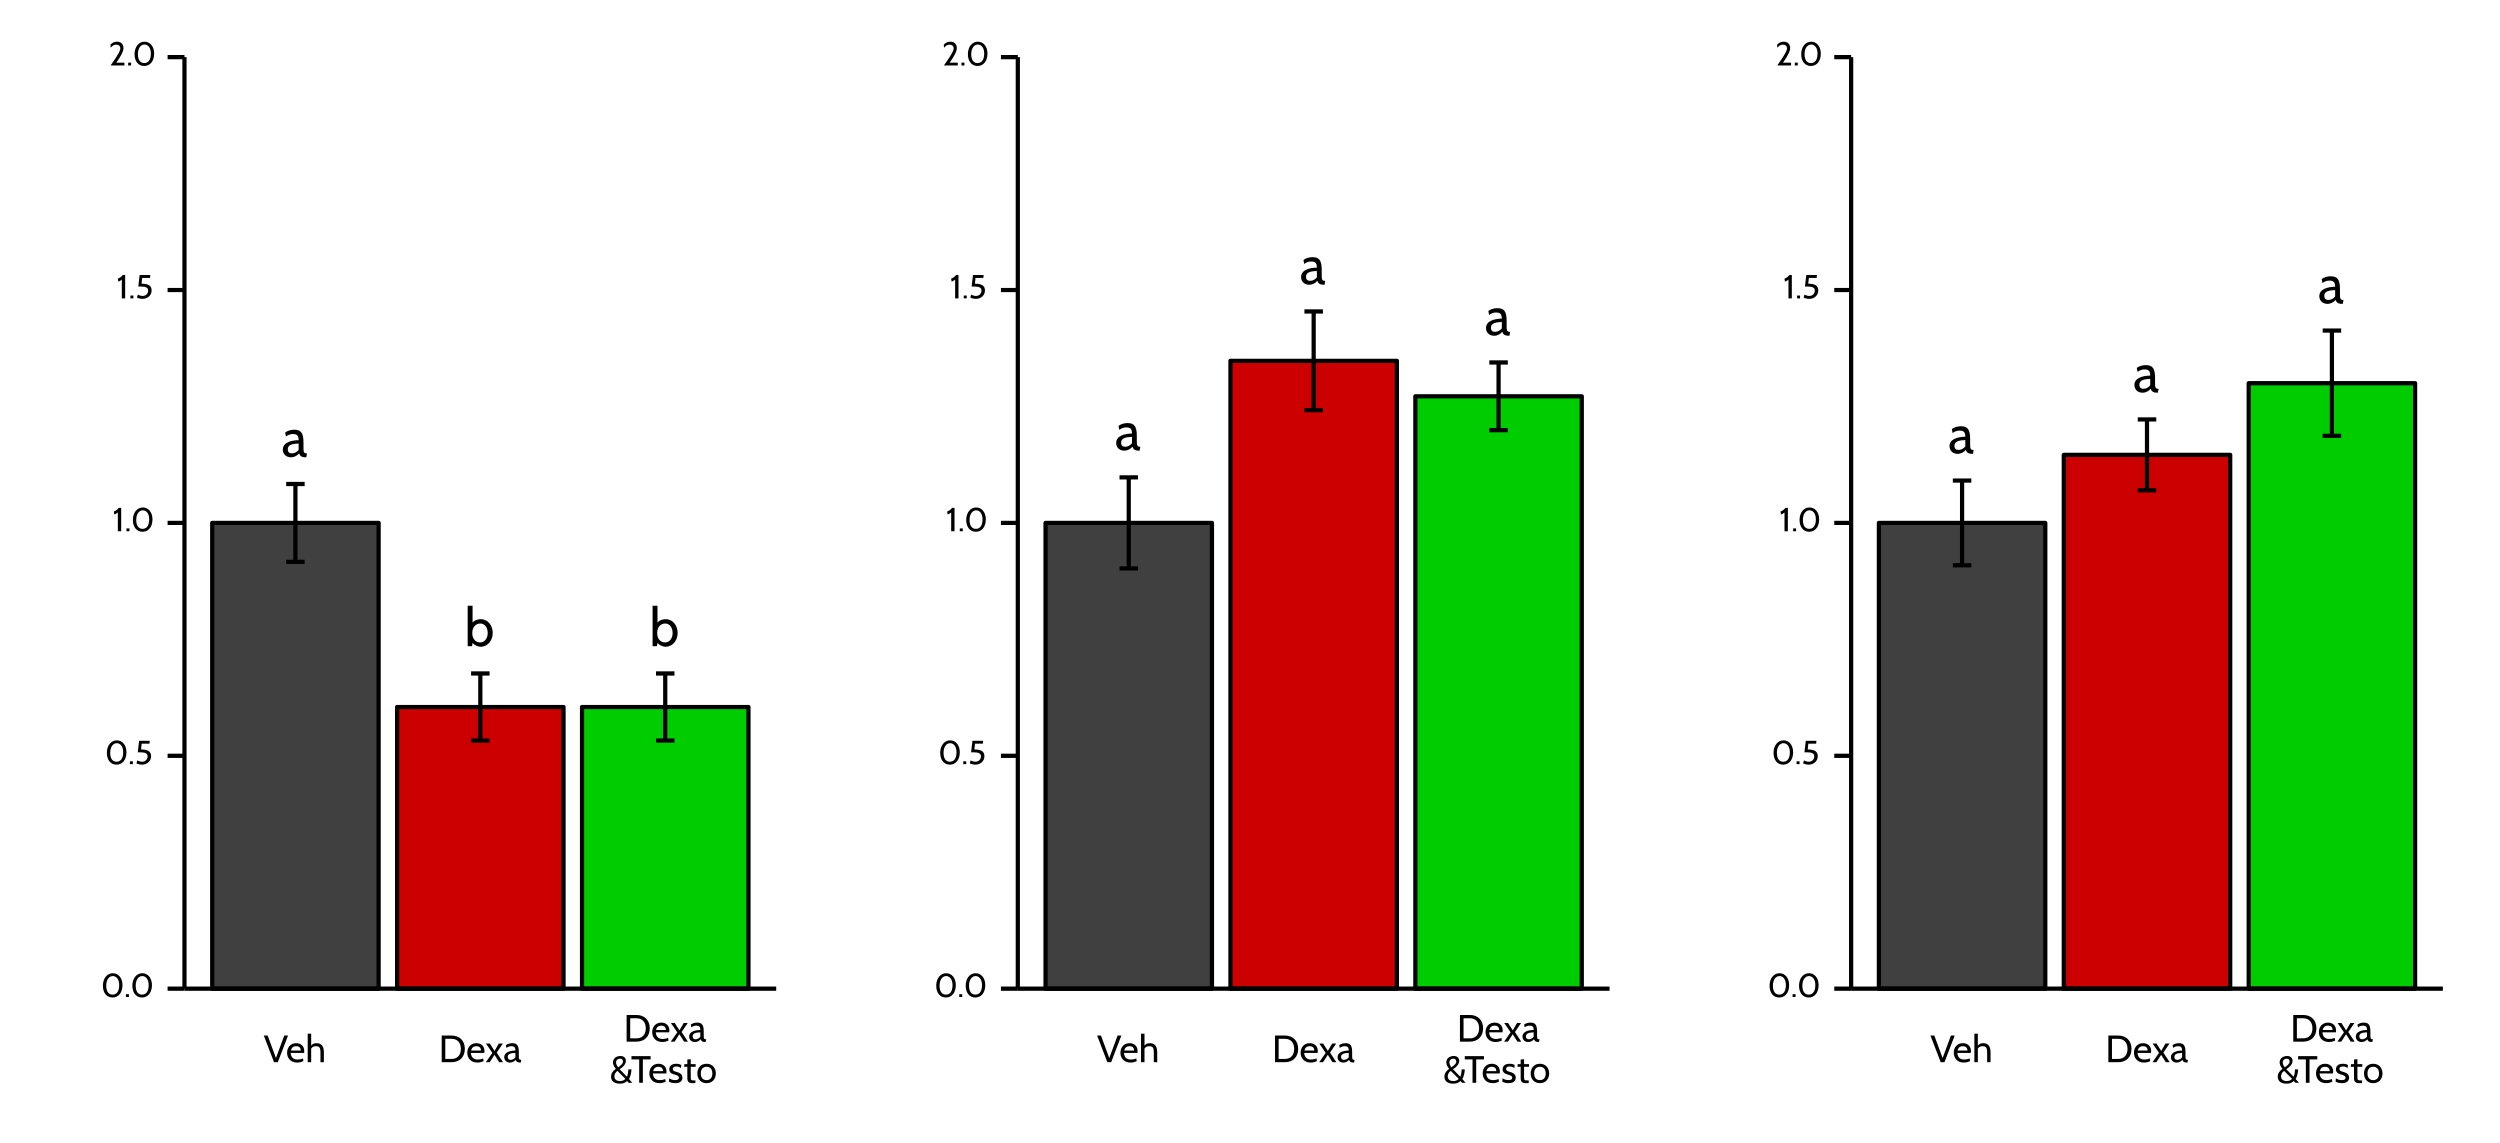 <?xml version="1.0" encoding="UTF-8"?>
<svg xmlns="http://www.w3.org/2000/svg" xmlns:xlink="http://www.w3.org/1999/xlink" width="630pt" height="288pt" viewBox="0 0 630 288" version="1.1">
<defs>
<g>
<symbol overflow="visible" id="glyph0-0">
<path style="stroke:none;" d="M 2.203 -3.406 L 2.203 -4.906 L 0.984 -4.906 L 0.984 -3.406 Z M 2.203 -3.406 "/>
</symbol>
<symbol overflow="visible" id="glyph0-1">
<path style="stroke:none;" d="M 6.422 -0.844 L 6.297 -0.844 C 5.594 -0.844 5.531 -1.297 5.531 -2.25 L 5.531 -3.609 C 5.531 -6.016 4.875 -6.812 3.188 -6.812 C 2.297 -6.812 1.453 -6.516 0.922 -6.109 L 1.109 -5.109 C 1.812 -5.609 2.359 -5.719 2.859 -5.719 C 3.797 -5.719 4.312 -5.438 4.312 -4.172 C 2.609 -4.156 0.328 -3.672 0.328 -1.797 C 0.328 -0.688 1.141 0.141 2.375 0.141 C 3.234 0.141 3.922 -0.266 4.422 -0.844 C 4.688 -0.219 4.953 0.141 6.141 0.141 L 6.234 0.141 Z M 4.312 -1.734 C 3.922 -1.203 3.266 -0.844 2.609 -0.844 C 2 -0.844 1.578 -1.141 1.578 -1.859 C 1.578 -2.859 2.375 -3.266 4.312 -3.328 Z M 4.312 -1.734 "/>
</symbol>
<symbol overflow="visible" id="glyph0-2">
<path style="stroke:none;" d="M 4.094 0.141 C 5.797 0.141 7.125 -1.391 7.125 -3.328 C 7.125 -5.156 5.969 -6.812 4.109 -6.812 C 3.516 -6.812 2.609 -6.641 2.047 -5.953 L 2.047 -10.203 L 0.812 -10.203 L 0.812 0 L 1.906 0 L 2.047 -0.844 C 2.547 -0.188 3.5 0.141 4.094 0.141 Z M 3.953 -5.719 C 5.125 -5.719 5.859 -4.688 5.859 -3.328 C 5.859 -2.031 5.125 -0.953 3.953 -0.953 C 2.984 -0.953 1.969 -1.656 1.969 -3.328 C 1.969 -4.938 2.984 -5.719 3.953 -5.719 Z M 3.953 -5.719 "/>
</symbol>
<symbol overflow="visible" id="glyph1-0">
<path style="stroke:none;" d="M 1.359 -2.094 L 1.359 -3.031 L 0.609 -3.031 L 0.609 -2.094 Z M 1.359 -2.094 "/>
</symbol>
<symbol overflow="visible" id="glyph1-1">
<path style="stroke:none;" d="M 2.953 0.125 C 4.453 0.125 5.469 -1.094 5.469 -3 C 5.469 -4.797 4.438 -6 3.047 -6 C 1.641 -6 0.531 -4.75 0.531 -2.844 C 0.531 -1.031 1.516 0.125 2.953 0.125 Z M 3.031 -5.281 C 3.906 -5.281 4.641 -4.5 4.641 -3 C 4.641 -1.359 3.953 -0.609 2.969 -0.609 C 2.031 -0.609 1.375 -1.328 1.375 -2.844 C 1.375 -4.469 2.172 -5.281 3.031 -5.281 Z M 3.031 -5.281 "/>
</symbol>
<symbol overflow="visible" id="glyph1-2">
<path style="stroke:none;" d="M 1.234 0 L 1.234 -0.719 L 0.484 -0.719 L 0.484 0 Z M 1.234 0 "/>
</symbol>
<symbol overflow="visible" id="glyph1-3">
<path style="stroke:none;" d="M 1.844 0.125 C 3.016 0.125 4.109 -0.703 4.109 -1.984 C 4.109 -3.141 3.406 -3.688 1.578 -3.703 L 1.734 -5.156 L 3.703 -5.156 L 3.781 -5.891 L 1.094 -5.891 L 0.75 -2.984 L 1.469 -2.984 C 2.734 -2.984 3.234 -2.641 3.234 -1.953 C 3.234 -1.156 2.594 -0.609 1.844 -0.609 C 1.469 -0.609 0.984 -0.75 0.625 -0.953 L 0.422 -0.203 C 0.562 -0.078 1.281 0.125 1.844 0.125 Z M 1.844 0.125 "/>
</symbol>
<symbol overflow="visible" id="glyph1-4">
<path style="stroke:none;" d="M 2.141 0 L 2.141 -5.891 L 1.516 -5.891 C 1.266 -5.484 0.734 -5.125 0.281 -4.969 L 0.422 -4.219 C 0.656 -4.297 0.891 -4.406 1.297 -4.734 L 1.297 0 Z M 2.141 0 "/>
</symbol>
<symbol overflow="visible" id="glyph1-5">
<path style="stroke:none;" d="M 3.953 0 L 3.953 -0.719 L 1.922 -0.719 C 3.234 -2.594 3.719 -3.609 3.719 -4.391 C 3.719 -5.125 3.328 -6 2.094 -6 C 1.062 -6 0.516 -5.359 0.422 -5.188 L 0.516 -4.469 C 0.766 -4.797 1.172 -5.25 1.891 -5.25 C 2.5 -5.25 2.922 -4.922 2.922 -4.297 C 2.922 -3.844 2.688 -3.156 0.469 0 Z M 3.953 0 "/>
</symbol>
<symbol overflow="visible" id="glyph2-0">
<path style="stroke:none;" d="M 1.547 -2.391 L 1.547 -3.453 L 0.688 -3.453 L 0.688 -2.391 Z M 1.547 -2.391 "/>
</symbol>
<symbol overflow="visible" id="glyph2-1">
<path style="stroke:none;" d="M 6.141 -6.719 L 5.188 -6.719 L 3.094 -1.047 L 1 -6.719 L 0.031 -6.719 L 2.609 0 L 3.562 0 Z M 6.141 -6.719 "/>
</symbol>
<symbol overflow="visible" id="glyph2-2">
<path style="stroke:none;" d="M 4.578 -2.344 C 4.609 -2.516 4.625 -2.672 4.625 -2.812 C 4.625 -4.078 3.766 -4.797 2.594 -4.797 C 1.141 -4.797 0.297 -3.703 0.297 -2.391 C 0.297 -1.031 1.188 0.094 2.844 0.094 C 3.516 0.094 4.047 -0.109 4.406 -0.266 L 4.297 -0.953 C 3.875 -0.766 3.375 -0.672 2.938 -0.672 C 2.047 -0.672 1.312 -1.047 1.188 -2.344 Z M 2.578 -4.031 C 3.375 -4.031 3.734 -3.609 3.734 -2.938 L 1.25 -2.938 C 1.422 -3.625 1.812 -4.031 2.578 -4.031 Z M 2.578 -4.031 "/>
</symbol>
<symbol overflow="visible" id="glyph2-3">
<path style="stroke:none;" d="M 4.656 0 L 4.656 -2.516 C 4.656 -3.859 4.156 -4.797 2.812 -4.797 C 2.203 -4.797 1.781 -4.609 1.453 -4.188 L 1.453 -7.188 L 0.578 -7.188 L 0.578 0 L 1.453 0 L 1.453 -3.422 C 1.719 -3.844 2.094 -4.031 2.672 -4.031 C 3.516 -4.031 3.797 -3.625 3.797 -2.516 L 3.797 0 Z M 4.656 0 "/>
</symbol>
<symbol overflow="visible" id="glyph2-4">
<path style="stroke:none;" d="M 3.25 0 C 5.203 0 6.594 -1.234 6.594 -3.359 C 6.594 -5.484 5.203 -6.719 3.25 -6.719 L 0.766 -6.719 L 0.766 0 Z M 3.25 -5.891 C 4.781 -5.891 5.594 -4.859 5.594 -3.359 C 5.594 -1.859 4.781 -0.828 3.25 -0.828 L 1.672 -0.828 L 1.672 -5.891 Z M 3.25 -5.891 "/>
</symbol>
<symbol overflow="visible" id="glyph2-5">
<path style="stroke:none;" d="M 4.438 0 L 2.844 -2.422 L 4.391 -4.703 L 3.375 -4.703 L 2.297 -2.844 L 1.109 -4.703 L 0.141 -4.703 L 1.75 -2.344 L 0.109 0 L 1.078 0 L 2.281 -1.859 L 3.469 0 Z M 4.438 0 "/>
</symbol>
<symbol overflow="visible" id="glyph2-6">
<path style="stroke:none;" d="M 4.531 -0.594 L 4.438 -0.594 C 3.938 -0.594 3.906 -0.906 3.906 -1.578 L 3.906 -2.547 C 3.906 -4.234 3.438 -4.797 2.25 -4.797 C 1.625 -4.797 1.031 -4.594 0.656 -4.312 L 0.781 -3.609 C 1.281 -3.953 1.656 -4.031 2.016 -4.031 C 2.672 -4.031 3.047 -3.844 3.047 -2.938 C 1.844 -2.922 0.234 -2.594 0.234 -1.266 C 0.234 -0.484 0.812 0.094 1.672 0.094 C 2.281 0.094 2.766 -0.188 3.125 -0.594 C 3.312 -0.156 3.484 0.094 4.328 0.094 L 4.391 0.094 Z M 3.047 -1.234 C 2.766 -0.844 2.297 -0.594 1.844 -0.594 C 1.406 -0.594 1.109 -0.812 1.109 -1.312 C 1.109 -2.016 1.672 -2.297 3.047 -2.344 Z M 3.047 -1.234 "/>
</symbol>
<symbol overflow="visible" id="glyph2-7">
<path style="stroke:none;" d="M 5.688 0 L 4.859 -0.953 C 5.359 -1.766 5.453 -2.797 5.484 -3.375 L 4.703 -3.375 C 4.688 -2.969 4.609 -1.891 4.328 -1.547 L 2.5 -3.422 C 3.266 -3.891 4.078 -4.609 4.078 -5.531 C 4.078 -6.219 3.656 -6.75 2.703 -6.75 C 1.688 -6.75 0.828 -6.156 0.828 -5.141 C 0.828 -4.703 1 -4.188 1.547 -3.516 C 0.703 -2.906 0.344 -2.297 0.344 -1.547 C 0.344 -0.578 0.984 0.219 2.578 0.219 C 3.312 0.219 3.812 0.062 4.391 -0.438 L 4.812 0 Z M 2.594 -6.078 C 3.047 -6.078 3.344 -5.828 3.344 -5.359 C 3.344 -4.781 2.875 -4.484 2.141 -3.891 C 1.703 -4.422 1.609 -4.828 1.609 -5.125 C 1.609 -5.766 2.078 -6.078 2.594 -6.078 Z M 3.953 -1 C 3.656 -0.656 3.25 -0.438 2.594 -0.438 C 1.609 -0.438 1.188 -0.969 1.188 -1.625 C 1.188 -2.188 1.5 -2.688 1.953 -3 Z M 3.953 -1 "/>
</symbol>
<symbol overflow="visible" id="glyph2-8">
<path style="stroke:none;" d="M 4.969 -5.891 L 4.969 -6.719 L 0.141 -6.719 L 0.141 -5.891 L 2.094 -5.891 L 2.094 0 L 3.016 0 L 3.016 -5.891 Z M 4.969 -5.891 "/>
</symbol>
<symbol overflow="visible" id="glyph2-9">
<path style="stroke:none;" d="M 1.922 0.094 C 3.359 0.094 3.719 -0.688 3.719 -1.312 C 3.719 -2.281 2.828 -2.578 2.375 -2.703 C 1.625 -2.922 1.281 -3.047 1.281 -3.484 C 1.281 -3.922 1.656 -4.109 2.188 -4.109 C 2.719 -4.109 3.062 -3.938 3.344 -3.703 L 3.438 -4.484 C 3.156 -4.641 2.797 -4.797 2.172 -4.797 C 0.875 -4.797 0.406 -4.109 0.406 -3.391 C 0.406 -2.438 1.234 -2.203 1.875 -2.031 C 2.266 -1.922 2.828 -1.75 2.828 -1.25 C 2.828 -0.875 2.484 -0.672 1.875 -0.672 C 1.156 -0.672 0.609 -0.969 0.406 -1.156 L 0.312 -0.312 C 0.531 -0.156 1.078 0.094 1.922 0.094 Z M 1.922 0.094 "/>
</symbol>
<symbol overflow="visible" id="glyph2-10">
<path style="stroke:none;" d="M 3.047 -0.594 L 2.828 -0.594 C 1.906 -0.594 1.844 -0.656 1.844 -1.547 L 1.844 -4.031 L 3.078 -4.031 L 3.078 -4.703 L 1.844 -4.703 L 1.844 -5.953 L 0.984 -5.859 L 0.984 -4.703 L 0.25 -4.703 L 0.172 -4.031 L 0.984 -4.031 L 0.984 -1.031 C 0.984 -0.453 1.312 0.094 2.203 0.094 L 2.984 0.094 Z M 3.047 -0.594 "/>
</symbol>
<symbol overflow="visible" id="glyph2-11">
<path style="stroke:none;" d="M 2.641 0.094 C 4.109 0.094 4.969 -0.984 4.969 -2.344 C 4.969 -3.719 4.109 -4.797 2.641 -4.797 C 1.156 -4.797 0.312 -3.719 0.312 -2.344 C 0.312 -0.984 1.156 0.094 2.641 0.094 Z M 2.641 -4.031 C 3.562 -4.031 4.094 -3.406 4.094 -2.344 C 4.094 -1.297 3.562 -0.672 2.641 -0.672 C 1.703 -0.672 1.188 -1.297 1.188 -2.344 C 1.188 -3.406 1.703 -4.031 2.641 -4.031 Z M 2.641 -4.031 "/>
</symbol>
</g>
<clipPath id="clip1">
  <path d="M 210 0 L 421 0 L 421 288 L 210 288 Z M 210 0 "/>
</clipPath>
<clipPath id="clip2">
  <path d="M 420 0 L 630 0 L 630 288 L 420 288 Z M 420 0 "/>
</clipPath>
</defs>
<g id="surface23662">
<rect x="0" y="0" width="630" height="288" style="fill:rgb(100%,100%,100%);fill-opacity:1;stroke:none;"/>
<path style="fill-rule:nonzero;fill:rgb(100%,100%,100%);fill-opacity:1;stroke-width:1.063;stroke-linecap:round;stroke-linejoin:round;stroke:rgb(100%,100%,100%);stroke-opacity:1;stroke-miterlimit:10;" d="M 0 288 L 210 288 L 210 0 L 0 0 Z M 0 288 "/>
<path style="fill-rule:nonzero;fill:rgb(25.098%,25.098%,25.098%);fill-opacity:1;stroke-width:1.063;stroke-linecap:butt;stroke-linejoin:round;stroke:rgb(0%,0%,0%);stroke-opacity:1;stroke-miterlimit:10;" d="M 53.477 249.145 L 95.414 249.145 L 95.414 131.773 L 53.477 131.773 Z M 53.477 249.145 "/>
<path style="fill-rule:nonzero;fill:rgb(80.392%,0%,0%);fill-opacity:1;stroke-width:1.063;stroke-linecap:butt;stroke-linejoin:round;stroke:rgb(0%,0%,0%);stroke-opacity:1;stroke-miterlimit:10;" d="M 100.074 249.145 L 142.012 249.145 L 142.012 178.168 L 100.074 178.168 Z M 100.074 249.145 "/>
<path style="fill-rule:nonzero;fill:rgb(0%,80.392%,0%);fill-opacity:1;stroke-width:1.063;stroke-linecap:butt;stroke-linejoin:round;stroke:rgb(0%,0%,0%);stroke-opacity:1;stroke-miterlimit:10;" d="M 146.672 249.145 L 188.609 249.145 L 188.609 178.168 L 146.672 178.168 Z M 146.672 249.145 "/>
<path style="fill:none;stroke-width:1.063;stroke-linecap:butt;stroke-linejoin:round;stroke:rgb(0%,0%,0%);stroke-opacity:1;stroke-miterlimit:1;" d="M 72.117 121.969 L 76.773 121.969 "/>
<path style="fill:none;stroke-width:1.063;stroke-linecap:butt;stroke-linejoin:round;stroke:rgb(0%,0%,0%);stroke-opacity:1;stroke-miterlimit:1;" d="M 74.445 121.969 L 74.445 141.578 "/>
<path style="fill:none;stroke-width:1.063;stroke-linecap:butt;stroke-linejoin:round;stroke:rgb(0%,0%,0%);stroke-opacity:1;stroke-miterlimit:1;" d="M 72.117 141.578 L 76.773 141.578 "/>
<path style="fill:none;stroke-width:1.063;stroke-linecap:butt;stroke-linejoin:round;stroke:rgb(0%,0%,0%);stroke-opacity:1;stroke-miterlimit:1;" d="M 118.715 169.715 L 123.375 169.715 "/>
<path style="fill:none;stroke-width:1.063;stroke-linecap:butt;stroke-linejoin:round;stroke:rgb(0%,0%,0%);stroke-opacity:1;stroke-miterlimit:1;" d="M 121.043 169.715 L 121.043 186.621 "/>
<path style="fill:none;stroke-width:1.063;stroke-linecap:butt;stroke-linejoin:round;stroke:rgb(0%,0%,0%);stroke-opacity:1;stroke-miterlimit:1;" d="M 118.715 186.621 L 123.375 186.621 "/>
<path style="fill:none;stroke-width:1.063;stroke-linecap:butt;stroke-linejoin:round;stroke:rgb(0%,0%,0%);stroke-opacity:1;stroke-miterlimit:1;" d="M 165.312 169.715 L 169.973 169.715 "/>
<path style="fill:none;stroke-width:1.063;stroke-linecap:butt;stroke-linejoin:round;stroke:rgb(0%,0%,0%);stroke-opacity:1;stroke-miterlimit:1;" d="M 167.641 169.715 L 167.641 186.621 "/>
<path style="fill:none;stroke-width:1.063;stroke-linecap:butt;stroke-linejoin:round;stroke:rgb(0%,0%,0%);stroke-opacity:1;stroke-miterlimit:1;" d="M 165.312 186.621 L 169.973 186.621 "/>
<g style="fill:rgb(0%,0%,0%);fill-opacity:1;">
  <use xlink:href="#glyph0-1" x="70.945" y="115.098"/>
</g>
<g style="fill:rgb(0%,0%,0%);fill-opacity:1;">
  <use xlink:href="#glyph0-2" x="117.043" y="162.844"/>
</g>
<g style="fill:rgb(0%,0%,0%);fill-opacity:1;">
  <use xlink:href="#glyph0-2" x="163.641" y="162.844"/>
</g>
<path style="fill:none;stroke-width:1.063;stroke-linecap:butt;stroke-linejoin:round;stroke:rgb(0%,0%,0%);stroke-opacity:1;stroke-miterlimit:10;" d="M 46.488 249.145 L 46.488 14.398 "/>
<g style="fill:rgb(0%,0%,0%);fill-opacity:1;">
  <use xlink:href="#glyph1-1" x="25.398" y="251.25"/>
  <use xlink:href="#glyph1-2" x="31.25" y="251.25"/>
  <use xlink:href="#glyph1-1" x="32.822" y="251.25"/>
</g>
<g style="fill:rgb(0%,0%,0%);fill-opacity:1;">
  <use xlink:href="#glyph1-1" x="26.398" y="192.566"/>
  <use xlink:href="#glyph1-2" x="32.25" y="192.566"/>
  <use xlink:href="#glyph1-3" x="33.965" y="192.566"/>
</g>
<g style="fill:rgb(0%,0%,0%);fill-opacity:1;">
  <use xlink:href="#glyph1-4" x="28.398" y="133.879"/>
  <use xlink:href="#glyph1-2" x="31.383" y="133.879"/>
  <use xlink:href="#glyph1-1" x="32.955" y="133.879"/>
</g>
<g style="fill:rgb(0%,0%,0%);fill-opacity:1;">
  <use xlink:href="#glyph1-4" x="29.398" y="75.191"/>
  <use xlink:href="#glyph1-2" x="32.383" y="75.191"/>
  <use xlink:href="#glyph1-3" x="34.098" y="75.191"/>
</g>
<g style="fill:rgb(0%,0%,0%);fill-opacity:1;">
  <use xlink:href="#glyph1-5" x="27.398" y="16.504"/>
  <use xlink:href="#glyph1-2" x="31.804" y="16.504"/>
  <use xlink:href="#glyph1-1" x="33.376" y="16.504"/>
</g>
<path style="fill:none;stroke-width:1.063;stroke-linecap:butt;stroke-linejoin:round;stroke:rgb(0%,0%,0%);stroke-opacity:1;stroke-miterlimit:10;" d="M 42.234 249.145 L 46.488 249.145 "/>
<path style="fill:none;stroke-width:1.063;stroke-linecap:butt;stroke-linejoin:round;stroke:rgb(0%,0%,0%);stroke-opacity:1;stroke-miterlimit:10;" d="M 42.234 190.461 L 46.488 190.461 "/>
<path style="fill:none;stroke-width:1.063;stroke-linecap:butt;stroke-linejoin:round;stroke:rgb(0%,0%,0%);stroke-opacity:1;stroke-miterlimit:10;" d="M 42.234 131.773 L 46.488 131.773 "/>
<path style="fill:none;stroke-width:1.063;stroke-linecap:butt;stroke-linejoin:round;stroke:rgb(0%,0%,0%);stroke-opacity:1;stroke-miterlimit:10;" d="M 42.234 73.086 L 46.488 73.086 "/>
<path style="fill:none;stroke-width:1.063;stroke-linecap:butt;stroke-linejoin:round;stroke:rgb(0%,0%,0%);stroke-opacity:1;stroke-miterlimit:10;" d="M 42.234 14.398 L 46.488 14.398 "/>
<path style="fill:none;stroke-width:1.063;stroke-linecap:butt;stroke-linejoin:round;stroke:rgb(0%,0%,0%);stroke-opacity:1;stroke-miterlimit:10;" d="M 46.488 249.145 L 195.602 249.145 "/>
<g style="fill:rgb(0%,0%,0%);fill-opacity:1;">
  <use xlink:href="#glyph2-1" x="66.445" y="267.677"/>
  <use xlink:href="#glyph2-2" x="72.049" y="267.677"/>
  <use xlink:href="#glyph2-3" x="76.961" y="267.677"/>
</g>
<g style="fill:rgb(0%,0%,0%);fill-opacity:1;">
  <use xlink:href="#glyph2-4" x="110.543" y="267.677"/>
  <use xlink:href="#glyph2-2" x="117.461" y="267.677"/>
  <use xlink:href="#glyph2-5" x="122.325" y="267.677"/>
  <use xlink:href="#glyph2-6" x="126.835" y="267.677"/>
</g>
<g style="fill:rgb(0%,0%,0%);fill-opacity:1;">
  <use xlink:href="#glyph2-4" x="157.141" y="262.493"/>
  <use xlink:href="#glyph2-2" x="164.059" y="262.493"/>
  <use xlink:href="#glyph2-5" x="168.923" y="262.493"/>
  <use xlink:href="#glyph2-6" x="173.433" y="262.493"/>
</g>
<g style="fill:rgb(0%,0%,0%);fill-opacity:1;">
  <use xlink:href="#glyph2-7" x="153.641" y="272.864"/>
  <use xlink:href="#glyph2-8" x="158.984" y="272.864"/>
  <use xlink:href="#glyph2-2" x="163.34" y="272.864"/>
  <use xlink:href="#glyph2-9" x="168.252" y="272.864"/>
  <use xlink:href="#glyph2-10" x="172.224" y="272.864"/>
  <use xlink:href="#glyph2-11" x="175.419" y="272.864"/>
</g>
<path style=" stroke:none;fill-rule:nonzero;fill:rgb(100%,100%,100%);fill-opacity:1;" d="M 210 288 L 420 288 L 420 0 L 210 0 Z M 210 288 "/>
<g clip-path="url(#clip1)" clip-rule="nonzero">
<path style="fill:none;stroke-width:1.063;stroke-linecap:round;stroke-linejoin:round;stroke:rgb(100%,100%,100%);stroke-opacity:1;stroke-miterlimit:10;" d="M 210 288 L 420 288 L 420 0 L 210 0 Z M 210 288 "/>
</g>
<path style="fill-rule:nonzero;fill:rgb(25.098%,25.098%,25.098%);fill-opacity:1;stroke-width:1.063;stroke-linecap:butt;stroke-linejoin:round;stroke:rgb(0%,0%,0%);stroke-opacity:1;stroke-miterlimit:10;" d="M 263.477 249.145 L 305.414 249.145 L 305.414 131.773 L 263.477 131.773 Z M 263.477 249.145 "/>
<path style="fill-rule:nonzero;fill:rgb(80.392%,0%,0%);fill-opacity:1;stroke-width:1.063;stroke-linecap:butt;stroke-linejoin:round;stroke:rgb(0%,0%,0%);stroke-opacity:1;stroke-miterlimit:10;" d="M 310.074 249.145 L 352.012 249.145 L 352.012 90.926 L 310.074 90.926 Z M 310.074 249.145 "/>
<path style="fill-rule:nonzero;fill:rgb(0%,80.392%,0%);fill-opacity:1;stroke-width:1.063;stroke-linecap:butt;stroke-linejoin:round;stroke:rgb(0%,0%,0%);stroke-opacity:1;stroke-miterlimit:10;" d="M 356.672 249.145 L 398.609 249.145 L 398.609 99.867 L 356.672 99.867 Z M 356.672 249.145 "/>
<path style="fill:none;stroke-width:1.063;stroke-linecap:butt;stroke-linejoin:round;stroke:rgb(0%,0%,0%);stroke-opacity:1;stroke-miterlimit:1;" d="M 282.117 120.297 L 286.773 120.297 "/>
<path style="fill:none;stroke-width:1.063;stroke-linecap:butt;stroke-linejoin:round;stroke:rgb(0%,0%,0%);stroke-opacity:1;stroke-miterlimit:1;" d="M 284.445 120.297 L 284.445 143.246 "/>
<path style="fill:none;stroke-width:1.063;stroke-linecap:butt;stroke-linejoin:round;stroke:rgb(0%,0%,0%);stroke-opacity:1;stroke-miterlimit:1;" d="M 282.117 143.246 L 286.773 143.246 "/>
<path style="fill:none;stroke-width:1.063;stroke-linecap:butt;stroke-linejoin:round;stroke:rgb(0%,0%,0%);stroke-opacity:1;stroke-miterlimit:1;" d="M 328.715 78.488 L 333.375 78.488 "/>
<path style="fill:none;stroke-width:1.063;stroke-linecap:butt;stroke-linejoin:round;stroke:rgb(0%,0%,0%);stroke-opacity:1;stroke-miterlimit:1;" d="M 331.043 78.488 L 331.043 103.363 "/>
<path style="fill:none;stroke-width:1.063;stroke-linecap:butt;stroke-linejoin:round;stroke:rgb(0%,0%,0%);stroke-opacity:1;stroke-miterlimit:1;" d="M 328.715 103.363 L 333.375 103.363 "/>
<path style="fill:none;stroke-width:1.063;stroke-linecap:butt;stroke-linejoin:round;stroke:rgb(0%,0%,0%);stroke-opacity:1;stroke-miterlimit:1;" d="M 375.312 91.34 L 379.973 91.34 "/>
<path style="fill:none;stroke-width:1.063;stroke-linecap:butt;stroke-linejoin:round;stroke:rgb(0%,0%,0%);stroke-opacity:1;stroke-miterlimit:1;" d="M 377.641 91.34 L 377.641 108.395 "/>
<path style="fill:none;stroke-width:1.063;stroke-linecap:butt;stroke-linejoin:round;stroke:rgb(0%,0%,0%);stroke-opacity:1;stroke-miterlimit:1;" d="M 375.312 108.395 L 379.973 108.395 "/>
<g style="fill:rgb(0%,0%,0%);fill-opacity:1;">
  <use xlink:href="#glyph0-1" x="280.945" y="113.426"/>
</g>
<g style="fill:rgb(0%,0%,0%);fill-opacity:1;">
  <use xlink:href="#glyph0-1" x="327.543" y="71.617"/>
</g>
<g style="fill:rgb(0%,0%,0%);fill-opacity:1;">
  <use xlink:href="#glyph0-1" x="374.141" y="84.469"/>
</g>
<path style="fill:none;stroke-width:1.063;stroke-linecap:butt;stroke-linejoin:round;stroke:rgb(0%,0%,0%);stroke-opacity:1;stroke-miterlimit:10;" d="M 256.488 249.145 L 256.488 14.398 "/>
<g style="fill:rgb(0%,0%,0%);fill-opacity:1;">
  <use xlink:href="#glyph1-1" x="235.398" y="251.25"/>
  <use xlink:href="#glyph1-2" x="241.25" y="251.25"/>
  <use xlink:href="#glyph1-1" x="242.822" y="251.25"/>
</g>
<g style="fill:rgb(0%,0%,0%);fill-opacity:1;">
  <use xlink:href="#glyph1-1" x="236.398" y="192.566"/>
  <use xlink:href="#glyph1-2" x="242.25" y="192.566"/>
  <use xlink:href="#glyph1-3" x="243.965" y="192.566"/>
</g>
<g style="fill:rgb(0%,0%,0%);fill-opacity:1;">
  <use xlink:href="#glyph1-4" x="238.398" y="133.879"/>
  <use xlink:href="#glyph1-2" x="241.383" y="133.879"/>
  <use xlink:href="#glyph1-1" x="242.955" y="133.879"/>
</g>
<g style="fill:rgb(0%,0%,0%);fill-opacity:1;">
  <use xlink:href="#glyph1-4" x="239.398" y="75.191"/>
  <use xlink:href="#glyph1-2" x="242.383" y="75.191"/>
  <use xlink:href="#glyph1-3" x="244.098" y="75.191"/>
</g>
<g style="fill:rgb(0%,0%,0%);fill-opacity:1;">
  <use xlink:href="#glyph1-5" x="237.398" y="16.504"/>
  <use xlink:href="#glyph1-2" x="241.804" y="16.504"/>
  <use xlink:href="#glyph1-1" x="243.376" y="16.504"/>
</g>
<path style="fill:none;stroke-width:1.063;stroke-linecap:butt;stroke-linejoin:round;stroke:rgb(0%,0%,0%);stroke-opacity:1;stroke-miterlimit:10;" d="M 252.234 249.145 L 256.488 249.145 "/>
<path style="fill:none;stroke-width:1.063;stroke-linecap:butt;stroke-linejoin:round;stroke:rgb(0%,0%,0%);stroke-opacity:1;stroke-miterlimit:10;" d="M 252.234 190.461 L 256.488 190.461 "/>
<path style="fill:none;stroke-width:1.063;stroke-linecap:butt;stroke-linejoin:round;stroke:rgb(0%,0%,0%);stroke-opacity:1;stroke-miterlimit:10;" d="M 252.234 131.773 L 256.488 131.773 "/>
<path style="fill:none;stroke-width:1.063;stroke-linecap:butt;stroke-linejoin:round;stroke:rgb(0%,0%,0%);stroke-opacity:1;stroke-miterlimit:10;" d="M 252.234 73.086 L 256.488 73.086 "/>
<path style="fill:none;stroke-width:1.063;stroke-linecap:butt;stroke-linejoin:round;stroke:rgb(0%,0%,0%);stroke-opacity:1;stroke-miterlimit:10;" d="M 252.234 14.398 L 256.488 14.398 "/>
<path style="fill:none;stroke-width:1.063;stroke-linecap:butt;stroke-linejoin:round;stroke:rgb(0%,0%,0%);stroke-opacity:1;stroke-miterlimit:10;" d="M 256.488 249.145 L 405.602 249.145 "/>
<g style="fill:rgb(0%,0%,0%);fill-opacity:1;">
  <use xlink:href="#glyph2-1" x="276.445" y="267.677"/>
  <use xlink:href="#glyph2-2" x="282.049" y="267.677"/>
  <use xlink:href="#glyph2-3" x="286.961" y="267.677"/>
</g>
<g style="fill:rgb(0%,0%,0%);fill-opacity:1;">
  <use xlink:href="#glyph2-4" x="320.543" y="267.677"/>
  <use xlink:href="#glyph2-2" x="327.461" y="267.677"/>
  <use xlink:href="#glyph2-5" x="332.325" y="267.677"/>
  <use xlink:href="#glyph2-6" x="336.835" y="267.677"/>
</g>
<g style="fill:rgb(0%,0%,0%);fill-opacity:1;">
  <use xlink:href="#glyph2-4" x="367.141" y="262.493"/>
  <use xlink:href="#glyph2-2" x="374.059" y="262.493"/>
  <use xlink:href="#glyph2-5" x="378.923" y="262.493"/>
  <use xlink:href="#glyph2-6" x="383.433" y="262.493"/>
</g>
<g style="fill:rgb(0%,0%,0%);fill-opacity:1;">
  <use xlink:href="#glyph2-7" x="363.641" y="272.864"/>
  <use xlink:href="#glyph2-8" x="368.984" y="272.864"/>
  <use xlink:href="#glyph2-2" x="373.34" y="272.864"/>
  <use xlink:href="#glyph2-9" x="378.252" y="272.864"/>
  <use xlink:href="#glyph2-10" x="382.224" y="272.864"/>
  <use xlink:href="#glyph2-11" x="385.419" y="272.864"/>
</g>
<path style=" stroke:none;fill-rule:nonzero;fill:rgb(100%,100%,100%);fill-opacity:1;" d="M 420 288 L 630 288 L 630 0 L 420 0 Z M 420 288 "/>
<g clip-path="url(#clip2)" clip-rule="nonzero">
<path style="fill:none;stroke-width:1.063;stroke-linecap:round;stroke-linejoin:round;stroke:rgb(100%,100%,100%);stroke-opacity:1;stroke-miterlimit:10;" d="M 420 288 L 630 288 L 630 0 L 420 0 Z M 420 288 "/>
</g>
<path style="fill-rule:nonzero;fill:rgb(25.098%,25.098%,25.098%);fill-opacity:1;stroke-width:1.063;stroke-linecap:butt;stroke-linejoin:round;stroke:rgb(0%,0%,0%);stroke-opacity:1;stroke-miterlimit:10;" d="M 473.477 249.145 L 515.414 249.145 L 515.414 131.773 L 473.477 131.773 Z M 473.477 249.145 "/>
<path style="fill-rule:nonzero;fill:rgb(80.392%,0%,0%);fill-opacity:1;stroke-width:1.063;stroke-linecap:butt;stroke-linejoin:round;stroke:rgb(0%,0%,0%);stroke-opacity:1;stroke-miterlimit:10;" d="M 520.074 249.145 L 562.012 249.145 L 562.012 114.621 L 520.074 114.621 Z M 520.074 249.145 "/>
<path style="fill-rule:nonzero;fill:rgb(0%,80.392%,0%);fill-opacity:1;stroke-width:1.063;stroke-linecap:butt;stroke-linejoin:round;stroke:rgb(0%,0%,0%);stroke-opacity:1;stroke-miterlimit:10;" d="M 566.672 249.145 L 608.609 249.145 L 608.609 96.566 L 566.672 96.566 Z M 566.672 249.145 "/>
<path style="fill:none;stroke-width:1.063;stroke-linecap:butt;stroke-linejoin:round;stroke:rgb(0%,0%,0%);stroke-opacity:1;stroke-miterlimit:1;" d="M 492.117 121.102 L 496.773 121.102 "/>
<path style="fill:none;stroke-width:1.063;stroke-linecap:butt;stroke-linejoin:round;stroke:rgb(0%,0%,0%);stroke-opacity:1;stroke-miterlimit:1;" d="M 494.445 121.102 L 494.445 142.445 "/>
<path style="fill:none;stroke-width:1.063;stroke-linecap:butt;stroke-linejoin:round;stroke:rgb(0%,0%,0%);stroke-opacity:1;stroke-miterlimit:1;" d="M 492.117 142.445 L 496.773 142.445 "/>
<path style="fill:none;stroke-width:1.063;stroke-linecap:butt;stroke-linejoin:round;stroke:rgb(0%,0%,0%);stroke-opacity:1;stroke-miterlimit:1;" d="M 538.715 105.691 L 543.375 105.691 "/>
<path style="fill:none;stroke-width:1.063;stroke-linecap:butt;stroke-linejoin:round;stroke:rgb(0%,0%,0%);stroke-opacity:1;stroke-miterlimit:1;" d="M 541.043 105.691 L 541.043 123.551 "/>
<path style="fill:none;stroke-width:1.063;stroke-linecap:butt;stroke-linejoin:round;stroke:rgb(0%,0%,0%);stroke-opacity:1;stroke-miterlimit:1;" d="M 538.715 123.551 L 543.375 123.551 "/>
<path style="fill:none;stroke-width:1.063;stroke-linecap:butt;stroke-linejoin:round;stroke:rgb(0%,0%,0%);stroke-opacity:1;stroke-miterlimit:1;" d="M 585.312 83.305 L 589.973 83.305 "/>
<path style="fill:none;stroke-width:1.063;stroke-linecap:butt;stroke-linejoin:round;stroke:rgb(0%,0%,0%);stroke-opacity:1;stroke-miterlimit:1;" d="M 587.641 83.305 L 587.641 109.832 "/>
<path style="fill:none;stroke-width:1.063;stroke-linecap:butt;stroke-linejoin:round;stroke:rgb(0%,0%,0%);stroke-opacity:1;stroke-miterlimit:1;" d="M 585.312 109.832 L 589.973 109.832 "/>
<g style="fill:rgb(0%,0%,0%);fill-opacity:1;">
  <use xlink:href="#glyph0-1" x="490.945" y="114.23"/>
</g>
<g style="fill:rgb(0%,0%,0%);fill-opacity:1;">
  <use xlink:href="#glyph0-1" x="537.543" y="98.82"/>
</g>
<g style="fill:rgb(0%,0%,0%);fill-opacity:1;">
  <use xlink:href="#glyph0-1" x="584.141" y="76.434"/>
</g>
<path style="fill:none;stroke-width:1.063;stroke-linecap:butt;stroke-linejoin:round;stroke:rgb(0%,0%,0%);stroke-opacity:1;stroke-miterlimit:10;" d="M 466.488 249.145 L 466.488 14.398 "/>
<g style="fill:rgb(0%,0%,0%);fill-opacity:1;">
  <use xlink:href="#glyph1-1" x="445.398" y="251.25"/>
  <use xlink:href="#glyph1-2" x="451.25" y="251.25"/>
  <use xlink:href="#glyph1-1" x="452.822" y="251.25"/>
</g>
<g style="fill:rgb(0%,0%,0%);fill-opacity:1;">
  <use xlink:href="#glyph1-1" x="446.398" y="192.566"/>
  <use xlink:href="#glyph1-2" x="452.25" y="192.566"/>
  <use xlink:href="#glyph1-3" x="453.965" y="192.566"/>
</g>
<g style="fill:rgb(0%,0%,0%);fill-opacity:1;">
  <use xlink:href="#glyph1-4" x="448.398" y="133.879"/>
  <use xlink:href="#glyph1-2" x="451.383" y="133.879"/>
  <use xlink:href="#glyph1-1" x="452.955" y="133.879"/>
</g>
<g style="fill:rgb(0%,0%,0%);fill-opacity:1;">
  <use xlink:href="#glyph1-4" x="449.398" y="75.191"/>
  <use xlink:href="#glyph1-2" x="452.383" y="75.191"/>
  <use xlink:href="#glyph1-3" x="454.098" y="75.191"/>
</g>
<g style="fill:rgb(0%,0%,0%);fill-opacity:1;">
  <use xlink:href="#glyph1-5" x="447.398" y="16.504"/>
  <use xlink:href="#glyph1-2" x="451.804" y="16.504"/>
  <use xlink:href="#glyph1-1" x="453.376" y="16.504"/>
</g>
<path style="fill:none;stroke-width:1.063;stroke-linecap:butt;stroke-linejoin:round;stroke:rgb(0%,0%,0%);stroke-opacity:1;stroke-miterlimit:10;" d="M 462.234 249.145 L 466.488 249.145 "/>
<path style="fill:none;stroke-width:1.063;stroke-linecap:butt;stroke-linejoin:round;stroke:rgb(0%,0%,0%);stroke-opacity:1;stroke-miterlimit:10;" d="M 462.234 190.461 L 466.488 190.461 "/>
<path style="fill:none;stroke-width:1.063;stroke-linecap:butt;stroke-linejoin:round;stroke:rgb(0%,0%,0%);stroke-opacity:1;stroke-miterlimit:10;" d="M 462.234 131.773 L 466.488 131.773 "/>
<path style="fill:none;stroke-width:1.063;stroke-linecap:butt;stroke-linejoin:round;stroke:rgb(0%,0%,0%);stroke-opacity:1;stroke-miterlimit:10;" d="M 462.234 73.086 L 466.488 73.086 "/>
<path style="fill:none;stroke-width:1.063;stroke-linecap:butt;stroke-linejoin:round;stroke:rgb(0%,0%,0%);stroke-opacity:1;stroke-miterlimit:10;" d="M 462.234 14.398 L 466.488 14.398 "/>
<path style="fill:none;stroke-width:1.063;stroke-linecap:butt;stroke-linejoin:round;stroke:rgb(0%,0%,0%);stroke-opacity:1;stroke-miterlimit:10;" d="M 466.488 249.145 L 615.602 249.145 "/>
<g style="fill:rgb(0%,0%,0%);fill-opacity:1;">
  <use xlink:href="#glyph2-1" x="486.445" y="267.677"/>
  <use xlink:href="#glyph2-2" x="492.049" y="267.677"/>
  <use xlink:href="#glyph2-3" x="496.961" y="267.677"/>
</g>
<g style="fill:rgb(0%,0%,0%);fill-opacity:1;">
  <use xlink:href="#glyph2-4" x="530.543" y="267.677"/>
  <use xlink:href="#glyph2-2" x="537.461" y="267.677"/>
  <use xlink:href="#glyph2-5" x="542.325" y="267.677"/>
  <use xlink:href="#glyph2-6" x="546.835" y="267.677"/>
</g>
<g style="fill:rgb(0%,0%,0%);fill-opacity:1;">
  <use xlink:href="#glyph2-4" x="577.141" y="262.493"/>
  <use xlink:href="#glyph2-2" x="584.059" y="262.493"/>
  <use xlink:href="#glyph2-5" x="588.923" y="262.493"/>
  <use xlink:href="#glyph2-6" x="593.433" y="262.493"/>
</g>
<g style="fill:rgb(0%,0%,0%);fill-opacity:1;">
  <use xlink:href="#glyph2-7" x="573.641" y="272.864"/>
  <use xlink:href="#glyph2-8" x="578.984" y="272.864"/>
  <use xlink:href="#glyph2-2" x="583.34" y="272.864"/>
  <use xlink:href="#glyph2-9" x="588.252" y="272.864"/>
  <use xlink:href="#glyph2-10" x="592.224" y="272.864"/>
  <use xlink:href="#glyph2-11" x="595.419" y="272.864"/>
</g>
</g>
</svg>

